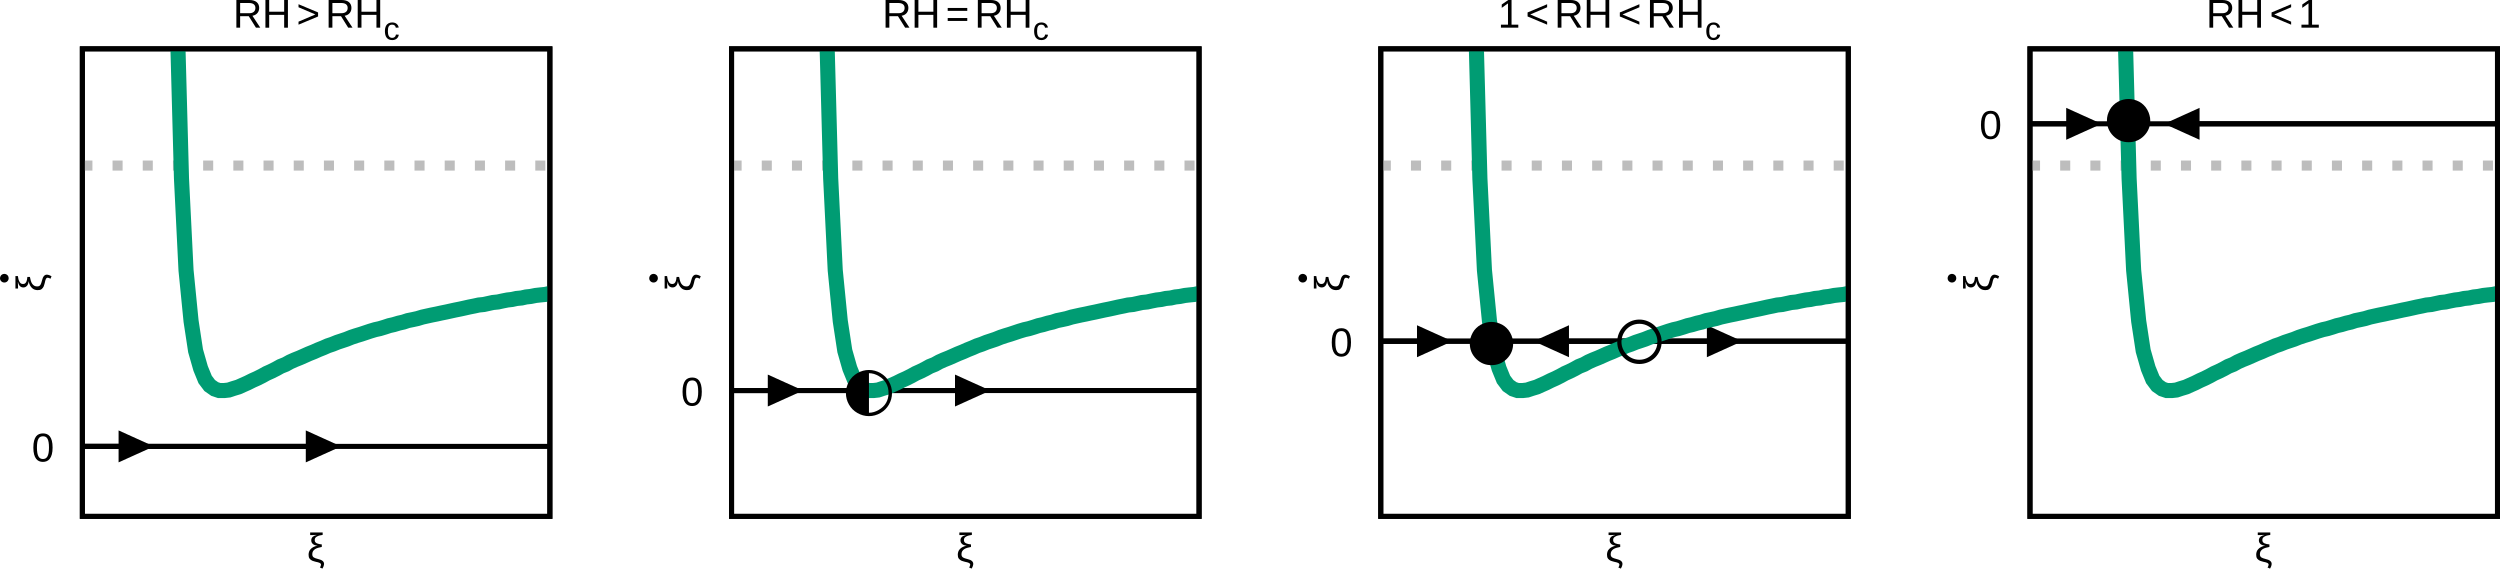 <?xml version="1.0" encoding="UTF-8" standalone="no"?>
<svg
   xmlns:dc="http://purl.org/dc/elements/1.1/"
   xmlns:cc="http://creativecommons.org/ns#"
   xmlns:rdf="http://www.w3.org/1999/02/22-rdf-syntax-ns#"
   xmlns:svg="http://www.w3.org/2000/svg"
   xmlns="http://www.w3.org/2000/svg"
   xmlns:xlink="http://www.w3.org/1999/xlink"
   xmlns:sodipodi="http://sodipodi.sourceforge.net/DTD/sodipodi-0.dtd"
   xmlns:inkscape="http://www.inkscape.org/namespaces/inkscape"
   width="496.761pt"
   height="112.977pt"
   viewBox="0 0 496.761 112.977"
   version="1.2"
   id="svg305"
   sodipodi:docname="npg-2016-50-f01.svg"
   inkscape:version="0.92.4 (5da689c313, 2019-01-14)">
  <sodipodi:namedview
     pagecolor="#ffffff"
     bordercolor="#666666"
     borderopacity="1"
     objecttolerance="10"
     gridtolerance="10"
     guidetolerance="10"
     inkscape:pageopacity="0"
     inkscape:pageshadow="2"
     inkscape:window-width="1366"
     inkscape:window-height="704"
     id="namedview307"
     showgrid="false"
     fit-margin-top="0"
     fit-margin-left="0"
     fit-margin-right="0"
     fit-margin-bottom="0"
     inkscape:zoom="0.2102413"
     inkscape:cx="330.99326"
     inkscape:cy="75.627924"
     inkscape:window-x="0"
     inkscape:window-y="27"
     inkscape:window-maximized="1"
     inkscape:current-layer="svg305" />
  <defs
     id="defs298">
    <g
       id="g35">
      <symbol
         overflow="visible"
         id="glyph0-0"
         style="overflow:visible">
        <path
           style="stroke:none"
           d="m 0,-0.141 h -2.672 v -1.062 H 0 Z m -0.141,-0.125 V -1.062 H -2.531 v 0.797 z m 0,0"
           id="path2"
           inkscape:connector-curvature="0" />
      </symbol>
      <symbol
         overflow="visible"
         id="glyph0-1"
         style="overflow:visible">
        <path
           style="stroke:none"
           d="m -1.984,-1.203 c 0,-0.145 0.039,-0.285 0.109,-0.422 0.031,-0.07 0.078,-0.133 0.141,-0.188 0.055,-0.051 0.109,-0.098 0.172,-0.141 0.074,-0.039 0.148,-0.066 0.219,-0.078 0.074,-0.02 0.148,-0.031 0.219,-0.031 0.242,0 0.445,0.086 0.609,0.25 0.168,0.168 0.25,0.371 0.25,0.609 0,0.23 -0.082,0.434 -0.25,0.609 -0.164,0.168 -0.367,0.25 -0.609,0.25 -0.082,0 -0.156,-0.008 -0.219,-0.031 -0.07,-0.02 -0.145,-0.051 -0.219,-0.094 -0.062,-0.031 -0.117,-0.07 -0.172,-0.125 -0.062,-0.062 -0.109,-0.125 -0.141,-0.188 -0.07,-0.145 -0.109,-0.285 -0.109,-0.422 z m 0,0"
           id="path5"
           inkscape:connector-curvature="0" />
      </symbol>
      <symbol
         overflow="visible"
         id="glyph1-0"
         style="overflow:visible">
        <path
           style="stroke:none"
           d="m -0.266,0 v 5.328 h -2.125 V 0 Z M -0.531,0.266 H -2.125 V 5.062 h 1.594 z m 0,0"
           id="path8"
           inkscape:connector-curvature="0" />
      </symbol>
      <symbol
         overflow="visible"
         id="glyph1-1"
         style="overflow:visible">
        <path
           style="stroke:none"
           d="M -0.344,1.391 C -0.344,1.586 -0.375,1.781 -0.438,1.969 -0.5,2.156 -0.602,2.328 -0.75,2.484 -0.895,2.648 -1.082,2.789 -1.312,2.906 c -0.227,0.125 -0.504,0.211 -0.828,0.266 0.18,0.008 0.344,0.039 0.5,0.094 0.156,0.051 0.293,0.117 0.406,0.203 0.105,0.094 0.195,0.203 0.266,0.328 0.062,0.125 0.094,0.27 0.094,0.438 0,0.164 -0.031,0.305 -0.094,0.422 -0.062,0.125 -0.145,0.227 -0.25,0.312 -0.102,0.082 -0.219,0.148 -0.344,0.203 -0.125,0.051 -0.25,0.086 -0.375,0.109 V 5.312 c 0.031,0 0.094,0 0.188,0 0.086,0 0.18,-0.008 0.281,-0.016 0.105,0 0.211,-0.008 0.312,-0.016 0.094,0 0.164,0 0.203,0 H -0.656 V 5.797 H -3.141 V 5.312 c 0.211,-0.023 0.406,-0.059 0.594,-0.109 0.188,-0.043 0.355,-0.105 0.5,-0.188 0.148,-0.074 0.266,-0.168 0.359,-0.281 0.086,-0.117 0.125,-0.262 0.125,-0.438 0,-0.168 -0.035,-0.305 -0.109,-0.406 -0.082,-0.105 -0.188,-0.188 -0.312,-0.25 C -2.117,3.578 -2.27,3.531 -2.438,3.5 -2.613,3.469 -2.789,3.441 -2.969,3.422 v -0.5 C -2.707,2.879 -2.461,2.82 -2.234,2.75 -2.004,2.688 -1.801,2.598 -1.625,2.484 -1.457,2.367 -1.32,2.227 -1.219,2.062 -1.125,1.895 -1.078,1.703 -1.078,1.484 c 0,-0.168 -0.023,-0.305 -0.078,-0.406 -0.062,-0.105 -0.141,-0.188 -0.234,-0.25 -0.102,-0.062 -0.219,-0.117 -0.344,-0.156 C -1.867,0.629 -2.008,0.586 -2.156,0.547 -2.289,0.516 -2.43,0.473 -2.578,0.422 -2.734,0.379 -2.867,0.32 -2.984,0.25 c -0.125,-0.074 -0.227,-0.168 -0.312,-0.281 -0.082,-0.113 -0.125,-0.258 -0.125,-0.438 0,-0.094 0.016,-0.18 0.047,-0.266 0.023,-0.094 0.047,-0.176 0.078,-0.25 0.031,-0.082 0.07,-0.156 0.109,-0.219 0.043,-0.07 0.074,-0.129 0.094,-0.172 l 0.5,0.219 c -0.031,0.031 -0.055,0.07 -0.078,0.109 -0.02,0.043 -0.039,0.09 -0.062,0.141 -0.02,0.043 -0.035,0.09 -0.047,0.141 -0.02,0.055 -0.031,0.105 -0.031,0.156 0,0.086 0.027,0.156 0.078,0.219 0.055,0.062 0.125,0.117 0.219,0.156 0.086,0.043 0.188,0.078 0.312,0.109 0.125,0.031 0.266,0.062 0.422,0.094 0.105,0.031 0.215,0.062 0.328,0.094 0.117,0.031 0.23,0.066 0.344,0.109 0.105,0.051 0.203,0.109 0.297,0.172 0.094,0.062 0.18,0.141 0.25,0.234 0.074,0.102 0.133,0.219 0.172,0.344 0.031,0.133 0.047,0.289 0.047,0.469 z m 0,0"
           id="path11"
           inkscape:connector-curvature="0" />
      </symbol>
      <symbol
         overflow="visible"
         id="glyph2-0"
         style="overflow:visible">
        <path
           style="stroke:none"
           d="m 0,-0.266 h -5.328 v -2.125 H 0 Z M -0.266,-0.531 V -2.125 H -5.062 v 1.594 z m 0,0"
           id="path14"
           inkscape:connector-curvature="0" />
      </symbol>
      <symbol
         overflow="visible"
         id="glyph2-1"
         style="overflow:visible">
        <path
           style="stroke:none"
           d="M -1.391,-0.344 C -1.586,-0.344 -1.781,-0.375 -1.969,-0.438 -2.156,-0.5 -2.328,-0.602 -2.484,-0.75 -2.648,-0.895 -2.789,-1.082 -2.906,-1.312 c -0.125,-0.227 -0.211,-0.504 -0.266,-0.828 -0.008,0.18 -0.039,0.344 -0.094,0.5 -0.051,0.156 -0.117,0.293 -0.203,0.406 -0.094,0.105 -0.203,0.195 -0.328,0.266 -0.125,0.062 -0.27,0.094 -0.438,0.094 -0.164,0 -0.305,-0.031 -0.422,-0.094 -0.125,-0.062 -0.227,-0.145 -0.312,-0.25 -0.082,-0.102 -0.148,-0.219 -0.203,-0.344 -0.051,-0.125 -0.086,-0.25 -0.109,-0.375 H -5.312 c 0,0.031 0,0.094 0,0.188 0,0.086 0.008,0.18 0.016,0.281 0,0.105 0.008,0.211 0.016,0.312 0,0.094 0,0.164 0,0.203 V -0.656 H -5.797 V -3.141 H -5.312 c 0.023,0.211 0.059,0.406 0.109,0.594 0.043,0.188 0.105,0.355 0.188,0.5 0.074,0.148 0.168,0.266 0.281,0.359 0.117,0.086 0.262,0.125 0.438,0.125 0.168,0 0.305,-0.035 0.406,-0.109 0.105,-0.082 0.188,-0.188 0.25,-0.312 0.062,-0.133 0.109,-0.285 0.141,-0.453 0.031,-0.176 0.059,-0.352 0.078,-0.531 h 0.5 c 0.043,0.262 0.102,0.508 0.172,0.734 0.062,0.23 0.152,0.434 0.266,0.609 0.117,0.168 0.258,0.305 0.422,0.406 0.168,0.094 0.359,0.141 0.578,0.141 0.168,0 0.305,-0.023 0.406,-0.078 0.105,-0.062 0.188,-0.141 0.25,-0.234 0.062,-0.102 0.117,-0.219 0.156,-0.344 0.043,-0.133 0.086,-0.273 0.125,-0.422 0.031,-0.133 0.074,-0.273 0.125,-0.422 0.043,-0.156 0.102,-0.289 0.172,-0.406 0.074,-0.125 0.168,-0.227 0.281,-0.312 0.113,-0.082 0.258,-0.125 0.438,-0.125 0.094,0 0.18,0.016 0.266,0.047 0.094,0.023 0.176,0.047 0.25,0.078 0.082,0.031 0.156,0.07 0.219,0.109 0.07,0.043 0.129,0.074 0.172,0.094 l -0.219,0.5 C 1.125,-2.625 1.086,-2.648 1.047,-2.672 1.004,-2.691 0.957,-2.711 0.906,-2.734 0.863,-2.754 0.816,-2.77 0.766,-2.781 0.711,-2.801 0.66,-2.812 0.609,-2.812 c -0.086,0 -0.156,0.027 -0.219,0.078 -0.062,0.055 -0.117,0.125 -0.156,0.219 -0.043,0.086 -0.078,0.188 -0.109,0.312 -0.031,0.125 -0.062,0.266 -0.094,0.422 -0.031,0.105 -0.062,0.215 -0.094,0.328 -0.031,0.117 -0.066,0.23 -0.109,0.344 -0.051,0.105 -0.109,0.203 -0.172,0.297 -0.062,0.094 -0.141,0.18 -0.234,0.25 -0.102,0.074 -0.219,0.133 -0.344,0.172 -0.133,0.031 -0.289,0.047 -0.469,0.047 z m 0,0"
           id="path17"
           inkscape:connector-curvature="0" />
      </symbol>
      <symbol
         overflow="visible"
         id="glyph3-0"
         style="overflow:visible">
        <path
           style="stroke:none"
           d="M 2.125,-0.594 H -8.469 v -6 H 2.125 Z M 1.453,-1.266 V -5.938 H -7.781 v 4.672 z m 0,0"
           id="path20"
           inkscape:connector-curvature="0" />
      </symbol>
      <symbol
         overflow="visible"
         id="glyph3-1"
         style="overflow:visible">
        <path
           style="stroke:none"
           d="m -0.812,-1.266 c -0.707,0.406 -1.469,0.609 -2.281,0.609 -0.82,0 -1.586,-0.203 -2.297,-0.609 -0.707,-0.406 -1.266,-0.961 -1.672,-1.672 -0.414,-0.719 -0.625,-1.484 -0.625,-2.297 0,-0.82 0.211,-1.586 0.625,-2.297 0.406,-0.707 0.965,-1.266 1.672,-1.672 0.711,-0.406 1.477,-0.609 2.297,-0.609 0.812,0 1.574,0.203 2.281,0.609 0.711,0.406 1.266,0.965 1.672,1.672 0.414,0.711 0.625,1.477 0.625,2.297 0,0.812 -0.211,1.578 -0.625,2.297 -0.406,0.711 -0.961,1.266 -1.672,1.672 z m 1.625,-3.969 c 0,-0.656 -0.188,-1.301 -0.562,-1.938 C -0.5,-8.473 -1.617,-9.125 -3.109,-9.125 c -1.5,0 -2.625,0.652 -3.375,1.953 -0.375,0.637 -0.562,1.281 -0.562,1.938 z m 0,0"
           id="path23"
           inkscape:connector-curvature="0" />
      </symbol>
      <symbol
         overflow="visible"
         id="glyph4-0"
         style="overflow:visible">
        <path
           style="stroke:none"
           d="m 0,-0.672 h -13.328 v -5.312 H 0 Z m -0.672,-0.656 V -5.312 h -12 v 3.984 z m 0,0"
           id="path26"
           inkscape:connector-curvature="0" />
      </symbol>
      <symbol
         overflow="visible"
         id="glyph4-1"
         style="overflow:visible">
        <path
           style="stroke:none"
           d="m -9.938,-6.031 c 0,-0.719 0.184,-1.426 0.547,-2.125 0.188,-0.344 0.418,-0.645 0.688,-0.906 0.262,-0.27 0.562,-0.5 0.906,-0.688 0.344,-0.195 0.699,-0.344 1.062,-0.438 0.355,-0.102 0.719,-0.156 1.094,-0.156 1.188,0 2.203,0.422 3.047,1.266 0.836,0.836 1.25,1.852 1.25,3.047 0,1.18 -0.414,2.188 -1.25,3.031 -0.844,0.844 -1.859,1.266 -3.047,1.266 -0.383,0 -0.754,-0.047 -1.109,-0.141 -0.352,-0.102 -0.703,-0.25 -1.047,-0.438 C -8.141,-2.5 -8.441,-2.727 -8.703,-3 c -0.27,-0.27 -0.5,-0.578 -0.688,-0.922 C -9.754,-4.617 -9.938,-5.32 -9.938,-6.031 Z m 0,0"
           id="path29"
           inkscape:connector-curvature="0" />
      </symbol>
      <symbol
         overflow="visible"
         id="glyph4-2"
         style="overflow:visible">
        <path
           style="stroke:none"
           d="m -5.984,-1.625 c -0.602,0 -1.172,-0.113 -1.703,-0.344 -0.539,-0.227 -1.008,-0.539 -1.406,-0.938 -0.406,-0.395 -0.723,-0.859 -0.953,-1.391 -0.238,-0.539 -0.359,-1.117 -0.359,-1.734 0,-0.602 0.121,-1.176 0.359,-1.719 0.23,-0.539 0.547,-1.008 0.953,-1.406 0.398,-0.395 0.867,-0.707 1.406,-0.938 0.531,-0.238 1.102,-0.359 1.703,-0.359 0.617,0 1.195,0.121 1.734,0.359 0.531,0.23 0.996,0.543 1.391,0.938 0.398,0.398 0.711,0.867 0.938,1.406 0.23,0.543 0.344,1.117 0.344,1.719 0,0.617 -0.113,1.195 -0.344,1.734 -0.227,0.531 -0.539,0.996 -0.938,1.391 -0.395,0.398 -0.859,0.711 -1.391,0.938 -0.539,0.23 -1.117,0.344 -1.734,0.344 z m 0,-0.844 c 0.5,0 0.965,-0.094 1.391,-0.281 0.43,-0.188 0.805,-0.438 1.125,-0.75 0.324,-0.32 0.578,-0.695 0.766,-1.125 0.188,-0.438 0.281,-0.906 0.281,-1.406 0,-0.488 -0.094,-0.953 -0.281,-1.391 -0.188,-0.438 -0.441,-0.816 -0.766,-1.141 -0.32,-0.32 -0.695,-0.578 -1.125,-0.766 -0.426,-0.188 -0.891,-0.281 -1.391,-0.281 -0.488,0 -0.953,0.094 -1.391,0.281 -0.438,0.188 -0.816,0.445 -1.141,0.766 -0.32,0.324 -0.578,0.703 -0.766,1.141 -0.188,0.438 -0.281,0.902 -0.281,1.391 0,0.5 0.094,0.969 0.281,1.406 0.188,0.43 0.445,0.805 0.766,1.125 0.324,0.312 0.703,0.562 1.141,0.75 0.438,0.188 0.902,0.281 1.391,0.281 z m 0,0"
           id="path32"
           inkscape:connector-curvature="0" />
      </symbol>
    </g>
    <clipPath
       id="clip1">
      <path
         d="m 240.637,171.945 h 114 v 498 h -114 z m 0,0"
         id="path37"
         inkscape:connector-curvature="0" />
    </clipPath>
    <clipPath
       id="clip3">
      <path
         d="m 55,496 h 3 v 2.945 h -3 z m 0,0"
         id="path40"
         inkscape:connector-curvature="0" />
    </clipPath>
    <clipPath
       id="clip4">
      <path
         d="m 106,433 h 8.637 v 4 H 106 Z m 0,0"
         id="path43"
         inkscape:connector-curvature="0" />
    </clipPath>
    <clipPath
       id="clip5">
      <path
         d="M 0.637,372 H 96 V 480 H 0.637 Z m 0,0"
         id="path46"
         inkscape:connector-curvature="0" />
    </clipPath>
    <clipPath
       id="clip6">
      <path
         d="m 106,304 h 8.637 v 4 H 106 Z m 0,0"
         id="path49"
         inkscape:connector-curvature="0" />
    </clipPath>
    <clipPath
       id="clip7">
      <path
         d="M 0.637,243 H 96 V 351 H 0.637 Z m 0,0"
         id="path52"
         inkscape:connector-curvature="0" />
    </clipPath>
    <clipPath
       id="clip8">
      <path
         d="m 106,175 h 8.637 v 4 H 106 Z m 0,0"
         id="path55"
         inkscape:connector-curvature="0" />
    </clipPath>
    <clipPath
       id="clip9">
      <path
         d="M 0.637,114 H 96 V 222 H 0.637 Z m 0,0"
         id="path58"
         inkscape:connector-curvature="0" />
    </clipPath>
    <clipPath
       id="clip10">
      <path
         d="M 17,0.945 H 34 V 73 H 17 Z m 0,0"
         id="path61"
         inkscape:connector-curvature="0" />
    </clipPath>
    <clipPath
       id="clip11">
      <path
         d="m 106,46 h 8.637 v 4 H 106 Z m 0,0"
         id="path64"
         inkscape:connector-curvature="0" />
    </clipPath>
    <clipPath
       id="clip12">
      <path
         d="M 0.637,0.945 H 96 V 93 H 0.637 Z m 0,0"
         id="path67"
         inkscape:connector-curvature="0" />
    </clipPath>
    <clipPath
       id="clip2">
      <rect
         x="0"
         y="0"
         width="115"
         height="499"
         id="rect70" />
    </clipPath>
    <g
       id="surface25545"
       clip-path="url(#clip2)">
      <path
         style="fill:none;stroke:#7f7f7f;stroke-width:0.5;stroke-linecap:butt;stroke-linejoin:miter;stroke-miterlimit:4;stroke-dasharray:2, 4;stroke-opacity:1"
         d="M 60,61.9 H 152.898"
         transform="matrix(0,-1,-1,0,151.638,541.945)"
         id="path73"
         inkscape:connector-curvature="0" />
      <path
         style="fill:none;stroke:#000000;stroke-width:1;stroke-linecap:butt;stroke-linejoin:miter;stroke-miterlimit:4;stroke-opacity:1"
         d="m 60,61.9 h 48 m 44.898,0 h -48"
         transform="matrix(0,-1,-1,0,151.638,541.945)"
         id="path75"
         inkscape:connector-curvature="0" />
      <path
         style="fill:#000000;fill-opacity:1;fill-rule:nonzero;stroke:none"
         d="m 89.984,487.859 c 0.527,0 0.973,0.051 1.336,0.152 0.359,0.098 0.652,0.234 0.875,0.41 0.223,0.172 0.379,0.375 0.477,0.609 0.098,0.234 0.145,0.484 0.145,0.75 0,0.27 -0.047,0.52 -0.145,0.75 -0.098,0.23 -0.254,0.434 -0.477,0.602 -0.223,0.172 -0.512,0.305 -0.871,0.402 -0.363,0.098 -0.809,0.148 -1.34,0.148 -0.555,0 -1.012,-0.051 -1.375,-0.148 -0.363,-0.098 -0.652,-0.23 -0.871,-0.402 -0.215,-0.172 -0.367,-0.375 -0.453,-0.609 -0.09,-0.234 -0.133,-0.488 -0.133,-0.766 0,-0.262 0.043,-0.512 0.133,-0.742 0.086,-0.23 0.238,-0.43 0.453,-0.602 0.219,-0.172 0.508,-0.309 0.871,-0.406 0.363,-0.098 0.82,-0.148 1.375,-0.148 z m 0,0.715 c -0.438,0 -0.801,0.027 -1.09,0.078 -0.293,0.051 -0.523,0.129 -0.695,0.23 -0.176,0.102 -0.297,0.227 -0.367,0.371 -0.074,0.148 -0.109,0.316 -0.109,0.504 0,0.199 0.039,0.371 0.109,0.523 0.074,0.152 0.195,0.277 0.371,0.379 0.172,0.105 0.402,0.184 0.695,0.234 0.289,0.051 0.652,0.078 1.086,0.078 0.422,0 0.777,-0.027 1.066,-0.082 0.289,-0.051 0.523,-0.129 0.699,-0.234 0.176,-0.102 0.301,-0.227 0.379,-0.375 0.074,-0.148 0.113,-0.316 0.113,-0.508 0,-0.184 -0.039,-0.352 -0.113,-0.5 C 92.051,489.125 91.926,489 91.75,488.895 c -0.176,-0.102 -0.41,-0.18 -0.699,-0.238 -0.289,-0.055 -0.645,-0.082 -1.066,-0.082 z m 0,0"
         id="path77"
         inkscape:connector-curvature="0" />
      <path
         style="fill:none;stroke:#000000;stroke-width:1;stroke-linecap:butt;stroke-linejoin:miter;stroke-miterlimit:4;stroke-opacity:1"
         d="M 60,140.9 H 152.898 V 48.001 H 60 Z m 0,0"
         transform="matrix(0,-1,-1,0,151.638,541.945)"
         id="path79"
         inkscape:connector-curvature="0" />
      <g
         clip-path="url(#clip3)"
         id="g85"
         style="clip-rule:nonzero">
        <g
           style="fill:#000000;fill-opacity:1"
           id="g83">
          <use
             xlink:href="#glyph0-1"
             x="57.438"
             y="498.652"
             id="use81"
             width="100%"
             height="100%" />
        </g>
      </g>
      <path
         style="fill:#000000;fill-opacity:1;fill-rule:nonzero;stroke:none"
         d="m 89.738,474.246 h -2.402 l 2.402,-5.301 2.398,5.301 z m 0,0"
         id="path87"
         inkscape:connector-curvature="0" />
      <path
         style="fill:none;stroke:#000000;stroke-width:1;stroke-linecap:butt;stroke-linejoin:miter;stroke-miterlimit:4;stroke-opacity:1"
         d="m 67.699,61.9 v 2.402 l 5.301,-2.402 -5.301,-2.398 v 2.398 m -7.699,0 h 7.699"
         transform="matrix(0,-1,-1,0,151.638,541.945)"
         id="path89"
         inkscape:connector-curvature="0" />
      <path
         style="fill:#000000;fill-opacity:1;fill-rule:nonzero;stroke:none"
         d="m 89.738,437.047 h -2.402 l 2.402,-5.301 2.398,5.301 z m 0,0"
         id="path91"
         inkscape:connector-curvature="0" />
      <path
         style="fill:none;stroke:#000000;stroke-width:1;stroke-linecap:butt;stroke-linejoin:miter;stroke-miterlimit:4;stroke-opacity:1"
         d="m 104.898,61.9 v 2.402 l 5.301,-2.402 -5.301,-2.398 v 2.398 m -44.898,0 h 44.898"
         transform="matrix(0,-1,-1,0,151.638,541.945)"
         id="path93"
         inkscape:connector-curvature="0" />
      <g
         style="fill:#000000;fill-opacity:1"
         id="g97">
        <use
           xlink:href="#glyph1-1"
           x="59.028"
           y="489.446"
           id="use95"
           width="100%"
           height="100%" />
      </g>
      <g
         clip-path="url(#clip4)"
         id="g103"
         style="clip-rule:nonzero">
        <g
           style="fill:#000000;fill-opacity:1"
           id="g101">
          <use
             xlink:href="#glyph2-1"
             x="112.637"
             y="437.336"
             id="use99"
             width="100%"
             height="100%" />
        </g>
      </g>
      <path
         style="fill:#000000;fill-opacity:1;fill-rule:nonzero;stroke:none"
         d="m 6.539,447.449 -2.285,1.43 v 1.715 h 2.285 v 0.746 H 1.035 V 448.75 c 0,-0.312 0.035,-0.586 0.109,-0.828 0.07,-0.242 0.176,-0.445 0.309,-0.609 0.137,-0.164 0.301,-0.289 0.496,-0.375 0.195,-0.086 0.414,-0.129 0.66,-0.129 0.176,0 0.348,0.027 0.516,0.078 0.168,0.051 0.324,0.129 0.465,0.238 0.141,0.109 0.262,0.25 0.363,0.418 0.102,0.172 0.172,0.375 0.215,0.609 l 2.371,-1.562 z m -3.922,0.109 c -0.168,0 -0.312,0.031 -0.434,0.086 -0.121,0.059 -0.223,0.141 -0.305,0.25 -0.082,0.109 -0.145,0.242 -0.184,0.398 -0.043,0.156 -0.062,0.336 -0.062,0.531 v 1.77 h 2.031 v -1.801 c 0,-0.211 -0.027,-0.398 -0.078,-0.555 -0.055,-0.156 -0.129,-0.281 -0.223,-0.383 -0.094,-0.102 -0.203,-0.176 -0.332,-0.223 -0.129,-0.047 -0.266,-0.074 -0.414,-0.074 z m 0,0"
         id="path105"
         inkscape:connector-curvature="0" />
      <path
         style="fill:#000000;fill-opacity:1;fill-rule:nonzero;stroke:none"
         d="M 6.539,441.844 H 3.988 v 2.977 h 2.551 v 0.746 H 1.035 v -0.746 h 2.328 v -2.977 H 1.035 v -0.746 h 5.504 z m 0,0"
         id="path107"
         inkscape:connector-curvature="0" />
      <path
         style="fill:#000000;fill-opacity:1;fill-rule:nonzero;stroke:none"
         d="M 5.938,438.992 H 5.34 L 3.906,435.641 2.477,438.992 H 1.875 l 1.633,-3.887 h 0.801 z m 0,0"
         id="path109"
         inkscape:connector-curvature="0" />
      <path
         style="fill:#000000;fill-opacity:1;fill-rule:nonzero;stroke:none"
         d="m 6.539,429.117 -2.285,1.43 v 1.715 h 2.285 v 0.746 H 1.035 v -2.59 c 0,-0.312 0.035,-0.59 0.109,-0.832 0.07,-0.238 0.176,-0.441 0.309,-0.605 0.137,-0.164 0.301,-0.289 0.496,-0.375 0.195,-0.086 0.414,-0.129 0.66,-0.129 0.176,0 0.348,0.023 0.516,0.074 0.168,0.051 0.324,0.133 0.465,0.242 0.141,0.109 0.262,0.25 0.363,0.418 0.102,0.168 0.172,0.371 0.215,0.609 l 2.371,-1.562 z m -3.922,0.109 c -0.168,0 -0.312,0.027 -0.434,0.086 -0.121,0.059 -0.223,0.141 -0.305,0.25 -0.082,0.109 -0.145,0.242 -0.184,0.398 -0.043,0.156 -0.062,0.332 -0.062,0.531 v 1.77 h 2.031 v -1.801 c 0,-0.215 -0.027,-0.398 -0.078,-0.555 C 3.531,429.75 3.457,429.621 3.363,429.52 3.27,429.422 3.16,429.348 3.031,429.297 2.902,429.25 2.766,429.227 2.617,429.227 Z m 0,0"
         id="path111"
         inkscape:connector-curvature="0" />
      <path
         style="fill:#000000;fill-opacity:1;fill-rule:nonzero;stroke:none"
         d="M 6.539,423.508 H 3.988 v 2.977 h 2.551 v 0.746 H 1.035 v -0.746 h 2.328 v -2.977 H 1.035 v -0.746 h 5.504 z m 0,0"
         id="path113"
         inkscape:connector-curvature="0" />
      <path
         style="fill:#000000;fill-opacity:1;fill-rule:nonzero;stroke:none"
         d="m 7.234,421.238 c 0.191,0 0.371,-0.016 0.531,-0.043 0.164,-0.027 0.305,-0.078 0.422,-0.145 0.117,-0.066 0.207,-0.152 0.273,-0.262 0.062,-0.109 0.098,-0.246 0.098,-0.406 0,-0.199 -0.055,-0.367 -0.164,-0.5 -0.109,-0.137 -0.273,-0.219 -0.5,-0.25 l 0.039,-0.566 c 0.137,0.016 0.273,0.059 0.402,0.121 0.129,0.062 0.242,0.145 0.34,0.254 0.098,0.105 0.176,0.238 0.234,0.391 C 8.973,419.988 9,420.164 9,420.367 c 0,0.266 -0.043,0.488 -0.133,0.676 -0.09,0.184 -0.215,0.336 -0.371,0.453 -0.156,0.113 -0.344,0.199 -0.555,0.25 -0.215,0.051 -0.445,0.078 -0.695,0.078 -0.227,0 -0.43,-0.019 -0.602,-0.055 -0.176,-0.039 -0.328,-0.094 -0.457,-0.16 -0.129,-0.066 -0.238,-0.148 -0.328,-0.238 -0.09,-0.094 -0.16,-0.191 -0.211,-0.297 -0.055,-0.109 -0.094,-0.223 -0.117,-0.34 -0.023,-0.121 -0.035,-0.238 -0.035,-0.359 0,-0.191 0.023,-0.359 0.078,-0.508 0.051,-0.148 0.121,-0.273 0.215,-0.383 0.09,-0.105 0.195,-0.195 0.32,-0.262 0.121,-0.066 0.254,-0.113 0.395,-0.141 l 0.043,0.578 c -0.188,0.031 -0.336,0.105 -0.445,0.223 -0.109,0.121 -0.164,0.289 -0.164,0.508 0,0.16 0.023,0.293 0.078,0.402 0.055,0.105 0.133,0.191 0.242,0.258 0.105,0.066 0.242,0.117 0.402,0.145 0.164,0.027 0.355,0.043 0.574,0.043 z m 0,0"
         id="path115"
         inkscape:connector-curvature="0" />
      <path
         style="fill:none;stroke:#bdbdbd;stroke-width:2;stroke-linecap:butt;stroke-linejoin:miter;stroke-miterlimit:4;stroke-dasharray:2, 4;stroke-opacity:1"
         d="M 60,117.7 H 152.898"
         transform="matrix(0,-1,-1,0,151.638,541.945)"
         id="path117"
         inkscape:connector-curvature="0" />
      <g
         clip-path="url(#clip5)"
         id="g121"
         style="clip-rule:nonzero">
        <path
           style="fill:none;stroke:#009c73;stroke-width:3;stroke-linecap:butt;stroke-linejoin:miter;stroke-miterlimit:4;stroke-opacity:1"
           d="m 79,140.9 0.699,-25.797 0.902,-18.203 1,-10.098 0.898,-5.902 1,-3.5 0.898,-2.199 0.902,-1.199 1,-0.699 0.898,-0.301 h 1 l 0.902,0.102 0.898,0.297 1,0.301 0.898,0.402 0.902,0.398 1,0.5 0.898,0.398 1,0.5 0.902,0.5 0.898,0.402 1,0.5 0.898,0.5 1,0.398 0.902,0.5 0.898,0.402 1,0.398 0.902,0.398 0.898,0.402 1,0.398 0.898,0.402 1,0.398 0.902,0.398 0.898,0.301 1,0.402 0.902,0.297 0.898,0.301 1,0.402 0.898,0.297 1,0.301 0.902,0.301 0.898,0.301 1,0.301 0.902,0.199 1,0.301 0.898,0.297 0.898,0.203 1,0.297 0.902,0.203 0.898,0.297 1,0.203 0.902,0.199 1,0.301 1.797,0.398 1,0.199 0.902,0.199 1,0.203 0.898,0.199 0.902,0.199 1,0.199 0.898,0.199 0.898,0.203 1,0.199 0.902,0.199 1,0.102 0.898,0.199 0.902,0.199 1,0.102 0.898,0.199 1,0.199 0.898,0.102 0.902,0.199 1,0.098 0.898,0.203 0.902,0.098 1,0.199 0.898,0.102 1,0.102 0.898,0.199"
           transform="matrix(0,-1,-1,0,151.638,541.945)"
           id="path119"
           inkscape:connector-curvature="0" />
      </g>
      <path
         style="fill:none;stroke:#000000;stroke-width:1;stroke-linecap:butt;stroke-linejoin:miter;stroke-miterlimit:4;stroke-opacity:1"
         d="M 60,140.9 H 152.898 V 48.001 H 60 Z m 0,0"
         transform="matrix(0,-1,-1,0,151.638,541.945)"
         id="path123"
         inkscape:connector-curvature="0" />
      <path
         style="fill:none;stroke:#7f7f7f;stroke-width:0.5;stroke-linecap:butt;stroke-linejoin:miter;stroke-miterlimit:4;stroke-dasharray:2, 4;stroke-opacity:1"
         d="m 189,73.001 h 92.898"
         transform="matrix(0,-1,-1,0,151.638,541.945)"
         id="path125"
         inkscape:connector-curvature="0" />
      <path
         style="fill:none;stroke:#000000;stroke-width:1;stroke-linecap:butt;stroke-linejoin:miter;stroke-miterlimit:4;stroke-opacity:1"
         d="m 189,73.001 h 48 m 44.898,0 h -48"
         transform="matrix(0,-1,-1,0,151.638,541.945)"
         id="path127"
         inkscape:connector-curvature="0" />
      <path
         style="fill:#000000;fill-opacity:1;fill-rule:nonzero;stroke:none"
         d="m 78.883,358.859 c 0.527,0 0.973,0.051 1.336,0.152 0.359,0.098 0.652,0.234 0.875,0.41 0.223,0.172 0.379,0.375 0.477,0.609 0.098,0.234 0.145,0.484 0.145,0.75 0,0.27 -0.047,0.52 -0.145,0.75 -0.098,0.23 -0.254,0.434 -0.477,0.602 -0.223,0.172 -0.512,0.305 -0.871,0.402 -0.363,0.098 -0.809,0.148 -1.34,0.148 -0.555,0 -1.012,-0.051 -1.375,-0.148 -0.363,-0.098 -0.652,-0.23 -0.871,-0.402 -0.215,-0.172 -0.367,-0.375 -0.453,-0.609 -0.09,-0.234 -0.133,-0.488 -0.133,-0.766 0,-0.262 0.043,-0.512 0.133,-0.742 0.086,-0.23 0.238,-0.43 0.453,-0.602 0.219,-0.172 0.508,-0.309 0.871,-0.406 0.363,-0.098 0.82,-0.148 1.375,-0.148 z m 0,0.715 c -0.438,0 -0.801,0.027 -1.09,0.078 -0.293,0.051 -0.523,0.129 -0.695,0.23 -0.176,0.102 -0.297,0.227 -0.367,0.371 -0.074,0.148 -0.109,0.316 -0.109,0.504 0,0.199 0.039,0.371 0.109,0.523 0.074,0.152 0.195,0.277 0.371,0.379 0.172,0.105 0.402,0.184 0.695,0.234 0.289,0.051 0.652,0.078 1.086,0.078 0.422,0 0.777,-0.027 1.066,-0.082 0.289,-0.051 0.523,-0.129 0.699,-0.234 0.176,-0.102 0.301,-0.227 0.379,-0.375 0.074,-0.148 0.113,-0.316 0.113,-0.508 0,-0.184 -0.039,-0.352 -0.113,-0.5 -0.078,-0.148 -0.203,-0.273 -0.379,-0.379 -0.176,-0.102 -0.41,-0.18 -0.699,-0.238 -0.289,-0.055 -0.645,-0.082 -1.066,-0.082 z m 0,0"
         id="path129"
         inkscape:connector-curvature="0" />
      <path
         style="fill:none;stroke:#000000;stroke-width:1;stroke-linecap:butt;stroke-linejoin:miter;stroke-miterlimit:4;stroke-opacity:1"
         d="m 189,140.9 h 92.898 V 48.001 h -92.898 z m 0,0"
         transform="matrix(0,-1,-1,0,151.638,541.945)"
         id="path131"
         inkscape:connector-curvature="0" />
      <g
         style="fill:#000000;fill-opacity:1"
         id="g135">
        <use
           xlink:href="#glyph0-1"
           x="57.438"
           y="369.652"
           id="use133"
           width="100%"
           height="100%" />
      </g>
      <path
         style="fill:#000000;fill-opacity:1;fill-rule:nonzero;stroke:none"
         d="m 78.637,345.246 h -2.398 l 2.398,-5.301 2.398,5.301 z m 0,0"
         id="path137"
         inkscape:connector-curvature="0" />
      <path
         style="fill:none;stroke:#000000;stroke-width:1;stroke-linecap:butt;stroke-linejoin:miter;stroke-miterlimit:4;stroke-opacity:1"
         d="m 196.699,73.001 v 2.398 l 5.301,-2.398 -5.301,-2.398 v 2.398 m -7.699,0 h 7.699"
         transform="matrix(0,-1,-1,0,151.638,541.945)"
         id="path139"
         inkscape:connector-curvature="0" />
      <path
         style="fill:#000000;fill-opacity:1;fill-rule:nonzero;stroke:none"
         d="m 78.637,308.047 h -2.398 l 2.398,-5.301 2.398,5.301 z m 0,0"
         id="path141"
         inkscape:connector-curvature="0" />
      <path
         style="fill:none;stroke:#000000;stroke-width:1;stroke-linecap:butt;stroke-linejoin:miter;stroke-miterlimit:4;stroke-opacity:1"
         d="m 233.898,73.001 v 2.398 l 5.301,-2.398 -5.301,-2.398 v 2.398 m -44.898,0 h 44.898"
         transform="matrix(0,-1,-1,0,151.638,541.945)"
         id="path143"
         inkscape:connector-curvature="0" />
      <g
         style="fill:#000000;fill-opacity:1"
         id="g147">
        <use
           xlink:href="#glyph1-1"
           x="59.028"
           y="360.446"
           id="use145"
           width="100%"
           height="100%" />
      </g>
      <g
         clip-path="url(#clip6)"
         id="g153"
         style="clip-rule:nonzero">
        <g
           style="fill:#000000;fill-opacity:1"
           id="g151">
          <use
             xlink:href="#glyph2-1"
             x="112.637"
             y="308.336"
             id="use149"
             width="100%"
             height="100%" />
        </g>
      </g>
      <path
         style="fill:#000000;fill-opacity:1;fill-rule:nonzero;stroke:none"
         d="m 6.539,318.449 -2.285,1.43 v 1.715 h 2.285 v 0.746 H 1.035 V 319.75 c 0,-0.312 0.035,-0.586 0.109,-0.828 0.07,-0.242 0.176,-0.445 0.309,-0.609 0.137,-0.164 0.301,-0.289 0.496,-0.375 0.195,-0.086 0.414,-0.129 0.66,-0.129 0.176,0 0.348,0.027 0.516,0.078 0.168,0.051 0.324,0.129 0.465,0.238 0.141,0.109 0.262,0.25 0.363,0.418 0.102,0.172 0.172,0.375 0.215,0.609 l 2.371,-1.562 z m -3.922,0.109 c -0.168,0 -0.312,0.031 -0.434,0.086 -0.121,0.059 -0.223,0.141 -0.305,0.25 -0.082,0.109 -0.145,0.242 -0.184,0.398 -0.043,0.156 -0.062,0.336 -0.062,0.531 v 1.77 h 2.031 v -1.801 c 0,-0.211 -0.027,-0.398 -0.078,-0.555 -0.055,-0.156 -0.129,-0.281 -0.223,-0.383 -0.094,-0.102 -0.203,-0.176 -0.332,-0.223 -0.129,-0.047 -0.266,-0.074 -0.414,-0.074 z m 0,0"
         id="path155"
         inkscape:connector-curvature="0" />
      <path
         style="fill:#000000;fill-opacity:1;fill-rule:nonzero;stroke:none"
         d="M 6.539,312.844 H 3.988 v 2.977 h 2.551 v 0.746 H 1.035 v -0.746 h 2.328 v -2.977 H 1.035 v -0.746 h 5.504 z m 0,0"
         id="path157"
         inkscape:connector-curvature="0" />
      <path
         style="fill:#000000;fill-opacity:1;fill-rule:nonzero;stroke:none"
         d="M 3.195,309.996 H 2.617 v -3.887 h 0.578 z m 2,0 H 4.617 v -3.887 h 0.578 z m 0,0"
         id="path159"
         inkscape:connector-curvature="0" />
      <path
         style="fill:#000000;fill-opacity:1;fill-rule:nonzero;stroke:none"
         d="m 6.539,300.117 -2.285,1.43 v 1.715 h 2.285 v 0.746 H 1.035 v -2.59 c 0,-0.312 0.035,-0.59 0.109,-0.832 0.07,-0.238 0.176,-0.441 0.309,-0.605 0.137,-0.164 0.301,-0.289 0.496,-0.375 0.195,-0.086 0.414,-0.129 0.66,-0.129 0.176,0 0.348,0.023 0.516,0.074 0.168,0.051 0.324,0.133 0.465,0.242 0.141,0.109 0.262,0.25 0.363,0.418 0.102,0.168 0.172,0.371 0.215,0.609 l 2.371,-1.562 z m -3.922,0.109 c -0.168,0 -0.312,0.027 -0.434,0.086 -0.121,0.059 -0.223,0.141 -0.305,0.25 -0.082,0.109 -0.145,0.242 -0.184,0.398 -0.043,0.156 -0.062,0.332 -0.062,0.531 v 1.77 h 2.031 v -1.801 c 0,-0.215 -0.027,-0.398 -0.078,-0.555 C 3.531,300.75 3.457,300.621 3.363,300.52 3.27,300.422 3.16,300.348 3.031,300.297 2.902,300.25 2.766,300.227 2.617,300.227 Z m 0,0"
         id="path161"
         inkscape:connector-curvature="0" />
      <path
         style="fill:#000000;fill-opacity:1;fill-rule:nonzero;stroke:none"
         d="M 6.539,294.508 H 3.988 v 2.977 h 2.551 v 0.746 H 1.035 v -0.746 h 2.328 v -2.977 H 1.035 v -0.746 h 5.504 z m 0,0"
         id="path163"
         inkscape:connector-curvature="0" />
      <path
         style="fill:#000000;fill-opacity:1;fill-rule:nonzero;stroke:none"
         d="m 7.234,292.238 c 0.191,0 0.371,-0.016 0.531,-0.043 0.164,-0.027 0.305,-0.078 0.422,-0.145 0.117,-0.066 0.207,-0.152 0.273,-0.262 0.062,-0.109 0.098,-0.246 0.098,-0.406 0,-0.199 -0.055,-0.367 -0.164,-0.5 -0.109,-0.137 -0.273,-0.219 -0.5,-0.25 l 0.039,-0.566 c 0.137,0.016 0.273,0.059 0.402,0.121 0.129,0.062 0.242,0.145 0.34,0.254 0.098,0.105 0.176,0.238 0.234,0.391 C 8.973,290.988 9,291.164 9,291.367 c 0,0.266 -0.043,0.488 -0.133,0.676 -0.09,0.184 -0.215,0.336 -0.371,0.453 -0.156,0.113 -0.344,0.199 -0.555,0.25 -0.215,0.051 -0.445,0.078 -0.695,0.078 -0.227,0 -0.43,-0.019 -0.602,-0.055 -0.176,-0.039 -0.328,-0.094 -0.457,-0.16 -0.129,-0.066 -0.238,-0.148 -0.328,-0.238 -0.09,-0.094 -0.16,-0.191 -0.211,-0.297 -0.055,-0.109 -0.094,-0.223 -0.117,-0.34 -0.023,-0.121 -0.035,-0.238 -0.035,-0.359 0,-0.191 0.023,-0.359 0.078,-0.508 0.051,-0.148 0.121,-0.273 0.215,-0.383 0.09,-0.105 0.195,-0.195 0.32,-0.262 0.121,-0.066 0.254,-0.113 0.395,-0.141 l 0.043,0.578 c -0.188,0.031 -0.336,0.105 -0.445,0.223 -0.109,0.121 -0.164,0.289 -0.164,0.508 0,0.16 0.023,0.293 0.078,0.402 0.055,0.105 0.133,0.191 0.242,0.258 0.105,0.066 0.242,0.117 0.402,0.145 0.164,0.027 0.355,0.043 0.574,0.043 z m 0,0"
         id="path165"
         inkscape:connector-curvature="0" />
      <path
         style="fill:none;stroke:#bdbdbd;stroke-width:2;stroke-linecap:butt;stroke-linejoin:miter;stroke-miterlimit:4;stroke-dasharray:2, 4;stroke-opacity:1"
         d="m 189,117.7 h 92.898"
         transform="matrix(0,-1,-1,0,151.638,541.945)"
         id="path167"
         inkscape:connector-curvature="0" />
      <g
         clip-path="url(#clip7)"
         id="g171"
         style="clip-rule:nonzero">
        <path
           style="fill:none;stroke:#009c73;stroke-width:3;stroke-linecap:butt;stroke-linejoin:miter;stroke-miterlimit:4;stroke-opacity:1"
           d="m 208,140.9 0.699,-25.797 0.902,-18.203 1,-10.098 0.898,-5.902 1,-3.5 0.898,-2.199 0.902,-1.199 1,-0.699 0.898,-0.301 h 1 l 0.902,0.102 0.898,0.297 1,0.301 0.898,0.402 0.902,0.398 1,0.5 0.898,0.398 1,0.5 0.902,0.5 0.898,0.402 1,0.5 0.898,0.5 1,0.398 0.902,0.5 0.898,0.402 1,0.398 0.902,0.398 0.898,0.402 1,0.398 0.898,0.402 1,0.398 0.902,0.398 0.898,0.301 1,0.402 0.902,0.297 0.898,0.301 1,0.402 0.898,0.297 1,0.301 0.902,0.301 0.898,0.301 1,0.301 0.902,0.199 1,0.301 0.898,0.297 0.898,0.203 1,0.297 0.902,0.203 0.898,0.297 1,0.203 0.902,0.199 1,0.301 1.797,0.398 1,0.199 0.902,0.199 1,0.203 0.898,0.199 0.902,0.199 1,0.199 0.898,0.199 0.898,0.203 1,0.199 0.902,0.199 1,0.102 0.898,0.199 0.902,0.199 1,0.102 0.898,0.199 1,0.199 0.898,0.102 0.902,0.199 1,0.098 0.898,0.203 0.902,0.098 1,0.199 0.898,0.102 1,0.102 0.898,0.199"
           transform="matrix(0,-1,-1,0,151.638,541.945)"
           id="path169"
           inkscape:connector-curvature="0" />
      </g>
      <path
         style="fill:none;stroke:#000000;stroke-width:1;stroke-linecap:butt;stroke-linejoin:miter;stroke-miterlimit:4;stroke-opacity:1"
         d="m 189,140.9 h 92.898 V 48.001 h -92.898 z m 0,0"
         transform="matrix(0,-1,-1,0,151.638,541.945)"
         id="path173"
         inkscape:connector-curvature="0" />
      <g
         style="fill:#000000;fill-opacity:1"
         id="g177">
        <use
           xlink:href="#glyph3-1"
           x="82.237"
           y="330.878"
           id="use175"
           width="100%"
           height="100%" />
      </g>
      <path
         style="fill:none;stroke:#7f7f7f;stroke-width:0.5;stroke-linecap:butt;stroke-linejoin:miter;stroke-miterlimit:4;stroke-dasharray:2, 4;stroke-opacity:1"
         d="m 318,82.802 h 92.898"
         transform="matrix(0,-1,-1,0,151.638,541.945)"
         id="path179"
         inkscape:connector-curvature="0" />
      <path
         style="fill:none;stroke:#000000;stroke-width:1;stroke-linecap:butt;stroke-linejoin:miter;stroke-miterlimit:4;stroke-opacity:1"
         d="m 318,82.802 h 48 m 44.898,0 h -48"
         transform="matrix(0,-1,-1,0,151.638,541.945)"
         id="path181"
         inkscape:connector-curvature="0" />
      <path
         style="fill:#000000;fill-opacity:1;fill-rule:nonzero;stroke:none"
         d="m 69.082,229.859 c 0.527,0 0.973,0.051 1.336,0.152 0.359,0.098 0.652,0.234 0.875,0.41 0.223,0.172 0.379,0.375 0.477,0.609 0.098,0.234 0.145,0.484 0.145,0.75 0,0.27 -0.047,0.52 -0.145,0.75 -0.098,0.23 -0.254,0.434 -0.477,0.602 -0.223,0.172 -0.512,0.305 -0.871,0.402 -0.363,0.098 -0.809,0.148 -1.34,0.148 -0.555,0 -1.012,-0.051 -1.375,-0.148 -0.363,-0.098 -0.652,-0.23 -0.871,-0.402 -0.215,-0.172 -0.367,-0.375 -0.453,-0.609 -0.09,-0.234 -0.133,-0.488 -0.133,-0.766 0,-0.262 0.043,-0.512 0.133,-0.742 0.086,-0.23 0.238,-0.43 0.453,-0.602 0.219,-0.172 0.508,-0.309 0.871,-0.406 0.363,-0.098 0.82,-0.148 1.375,-0.148 z m 0,0.715 c -0.438,0 -0.801,0.027 -1.09,0.078 -0.293,0.051 -0.523,0.129 -0.695,0.23 -0.176,0.102 -0.297,0.227 -0.367,0.371 -0.074,0.148 -0.109,0.316 -0.109,0.504 0,0.199 0.039,0.371 0.109,0.523 0.074,0.152 0.195,0.277 0.371,0.379 0.172,0.105 0.402,0.184 0.695,0.234 0.289,0.051 0.652,0.078 1.086,0.078 0.422,0 0.777,-0.027 1.066,-0.082 0.289,-0.051 0.523,-0.129 0.699,-0.234 0.176,-0.102 0.301,-0.227 0.379,-0.375 0.074,-0.148 0.113,-0.316 0.113,-0.508 0,-0.184 -0.039,-0.352 -0.113,-0.5 -0.078,-0.148 -0.203,-0.273 -0.379,-0.379 -0.176,-0.102 -0.41,-0.18 -0.699,-0.238 -0.289,-0.055 -0.645,-0.082 -1.066,-0.082 z m 0,0"
         id="path183"
         inkscape:connector-curvature="0" />
      <path
         style="fill:none;stroke:#000000;stroke-width:1;stroke-linecap:butt;stroke-linejoin:miter;stroke-miterlimit:4;stroke-opacity:1"
         d="m 318,140.9 h 92.898 V 48.001 h -92.898 z m 0,0"
         transform="matrix(0,-1,-1,0,151.638,541.945)"
         id="path185"
         inkscape:connector-curvature="0" />
      <g
         style="fill:#000000;fill-opacity:1"
         id="g189">
        <use
           xlink:href="#glyph0-1"
           x="57.438"
           y="240.652"
           id="use187"
           width="100%"
           height="100%" />
      </g>
      <path
         style="fill:#000000;fill-opacity:1;fill-rule:nonzero;stroke:none"
         d="M 68.836,216.246 H 66.438 l 2.398,-5.301 2.402,5.301 z m 0,0"
         id="path191"
         inkscape:connector-curvature="0" />
      <path
         style="fill:none;stroke:#000000;stroke-width:1;stroke-linecap:butt;stroke-linejoin:miter;stroke-miterlimit:4;stroke-opacity:1"
         d="m 325.699,82.802 v 2.398 l 5.301,-2.398 -5.301,-2.402 v 2.402 m -7.699,0 h 7.699"
         transform="matrix(0,-1,-1,0,151.638,541.945)"
         id="path193"
         inkscape:connector-curvature="0" />
      <path
         style="fill:#000000;fill-opacity:1;fill-rule:nonzero;stroke:none"
         d="m 68.836,187.047 h 2.402 l -2.402,5.297 -2.398,-5.297 z m 0,0"
         id="path195"
         inkscape:connector-curvature="0" />
      <path
         style="fill:none;stroke:#000000;stroke-width:1;stroke-linecap:butt;stroke-linejoin:miter;stroke-miterlimit:4;stroke-opacity:1"
         d="m 354.898,82.802 v -2.402 l -5.297,2.402 5.297,2.398 v -2.398 m 56,0 h -56"
         transform="matrix(0,-1,-1,0,151.638,541.945)"
         id="path197"
         inkscape:connector-curvature="0" />
      <path
         style="fill:#000000;fill-opacity:1;fill-rule:nonzero;stroke:none"
         d="M 68.836,158.645 H 66.438 l 2.398,-5.301 2.402,5.301 z m 0,0"
         id="path199"
         inkscape:connector-curvature="0" />
      <path
         style="fill:none;stroke:#000000;stroke-width:1;stroke-linecap:butt;stroke-linejoin:miter;stroke-miterlimit:4;stroke-opacity:1"
         d="m 383.3,82.802 v 2.398 l 5.301,-2.398 -5.301,-2.402 v 2.402 m -65.301,0 h 65.301"
         transform="matrix(0,-1,-1,0,151.638,541.945)"
         id="path201"
         inkscape:connector-curvature="0" />
      <g
         style="fill:#000000;fill-opacity:1"
         id="g205">
        <use
           xlink:href="#glyph1-1"
           x="59.028"
           y="231.446"
           id="use203"
           width="100%"
           height="100%" />
      </g>
      <g
         clip-path="url(#clip8)"
         id="g211"
         style="clip-rule:nonzero">
        <g
           style="fill:#000000;fill-opacity:1"
           id="g209">
          <use
             xlink:href="#glyph2-1"
             x="112.637"
             y="179.335"
             id="use207"
             width="100%"
             height="100%" />
        </g>
      </g>
      <path
         style="fill:#000000;fill-opacity:1;fill-rule:nonzero;stroke:none"
         d="M 6.539,200.066 H 5.941 v -1.402 H 1.707 l 0.887,1.242 H 1.93 l -0.895,-1.301 v -0.648 h 4.906 v -1.34 h 0.598 z m 0,0"
         id="path213"
         inkscape:connector-curvature="0" />
      <path
         style="fill:#000000;fill-opacity:1;fill-rule:nonzero;stroke:none"
         d="M 4.309,194.773 H 3.508 L 1.875,190.887 h 0.602 l 1.43,3.352 1.434,-3.352 H 5.938 Z m 0,0"
         id="path215"
         inkscape:connector-curvature="0" />
      <path
         style="fill:#000000;fill-opacity:1;fill-rule:nonzero;stroke:none"
         d="m 6.539,184.898 -2.285,1.43 v 1.715 h 2.285 v 0.746 H 1.035 v -2.59 c 0,-0.312 0.035,-0.59 0.109,-0.828 0.07,-0.242 0.176,-0.445 0.309,-0.609 0.137,-0.164 0.301,-0.289 0.496,-0.375 0.195,-0.086 0.414,-0.129 0.66,-0.129 0.176,0 0.348,0.027 0.516,0.078 0.168,0.051 0.324,0.129 0.465,0.238 0.141,0.109 0.262,0.25 0.363,0.418 0.102,0.168 0.172,0.371 0.215,0.609 l 2.371,-1.562 z m -3.922,0.109 c -0.168,0 -0.312,0.027 -0.434,0.086 -0.121,0.059 -0.223,0.141 -0.305,0.25 -0.082,0.109 -0.145,0.242 -0.184,0.398 -0.043,0.156 -0.062,0.332 -0.062,0.531 v 1.77 h 2.031 v -1.801 c 0,-0.215 -0.027,-0.398 -0.078,-0.555 -0.055,-0.156 -0.129,-0.285 -0.223,-0.383 -0.094,-0.102 -0.203,-0.176 -0.332,-0.223 -0.129,-0.051 -0.266,-0.074 -0.414,-0.074 z m 0,0"
         id="path217"
         inkscape:connector-curvature="0" />
      <path
         style="fill:#000000;fill-opacity:1;fill-rule:nonzero;stroke:none"
         d="M 6.539,179.293 H 3.988 v 2.973 h 2.551 v 0.746 H 1.035 v -0.746 h 2.328 v -2.973 H 1.035 v -0.746 h 5.504 z m 0,0"
         id="path219"
         inkscape:connector-curvature="0" />
      <path
         style="fill:#000000;fill-opacity:1;fill-rule:nonzero;stroke:none"
         d="M 4.309,176.441 H 3.508 L 1.875,172.555 h 0.602 l 1.43,3.352 1.434,-3.352 H 5.938 Z m 0,0"
         id="path221"
         inkscape:connector-curvature="0" />
      <path
         style="fill:#000000;fill-opacity:1;fill-rule:nonzero;stroke:none"
         d="m 6.539,166.562 -2.285,1.43 v 1.715 h 2.285 v 0.746 H 1.035 v -2.59 c 0,-0.312 0.035,-0.586 0.109,-0.828 0.07,-0.242 0.176,-0.445 0.309,-0.609 0.137,-0.164 0.301,-0.289 0.496,-0.375 0.195,-0.086 0.414,-0.129 0.66,-0.129 0.176,0 0.348,0.027 0.516,0.078 0.168,0.051 0.324,0.129 0.465,0.238 0.141,0.109 0.262,0.25 0.363,0.418 0.102,0.172 0.172,0.375 0.215,0.609 l 2.371,-1.562 z m -3.922,0.109 c -0.168,0 -0.312,0.031 -0.434,0.086 -0.121,0.059 -0.223,0.141 -0.305,0.25 -0.082,0.109 -0.145,0.242 -0.184,0.398 -0.043,0.156 -0.062,0.336 -0.062,0.531 v 1.77 h 2.031 v -1.801 c 0,-0.211 -0.027,-0.398 -0.078,-0.555 -0.055,-0.156 -0.129,-0.281 -0.223,-0.383 -0.094,-0.102 -0.203,-0.176 -0.332,-0.223 -0.129,-0.047 -0.266,-0.074 -0.414,-0.074 z m 0,0"
         id="path223"
         inkscape:connector-curvature="0" />
      <path
         style="fill:#000000;fill-opacity:1;fill-rule:nonzero;stroke:none"
         d="M 6.539,160.957 H 3.988 v 2.977 h 2.551 v 0.746 H 1.035 v -0.746 h 2.328 v -2.977 H 1.035 v -0.746 h 5.504 z m 0,0"
         id="path225"
         inkscape:connector-curvature="0" />
      <path
         style="fill:#000000;fill-opacity:1;fill-rule:nonzero;stroke:none"
         d="m 7.234,158.676 c 0.191,0 0.371,-0.016 0.531,-0.043 0.164,-0.027 0.305,-0.078 0.422,-0.145 0.117,-0.066 0.207,-0.152 0.273,-0.262 0.062,-0.109 0.098,-0.246 0.098,-0.406 0,-0.199 -0.055,-0.367 -0.164,-0.5 -0.109,-0.137 -0.273,-0.219 -0.5,-0.25 l 0.039,-0.566 c 0.137,0.016 0.273,0.059 0.402,0.121 0.129,0.062 0.242,0.145 0.34,0.254 0.098,0.105 0.176,0.238 0.234,0.391 C 8.973,157.426 9,157.602 9,157.805 c 0,0.266 -0.043,0.488 -0.133,0.676 -0.09,0.184 -0.215,0.336 -0.371,0.453 -0.156,0.113 -0.344,0.199 -0.555,0.25 -0.215,0.051 -0.445,0.078 -0.695,0.078 -0.227,0 -0.43,-0.019 -0.602,-0.055 -0.176,-0.039 -0.328,-0.094 -0.457,-0.16 -0.129,-0.066 -0.238,-0.148 -0.328,-0.238 -0.09,-0.094 -0.16,-0.191 -0.211,-0.297 -0.055,-0.109 -0.094,-0.223 -0.117,-0.34 -0.023,-0.121 -0.035,-0.238 -0.035,-0.359 0,-0.191 0.023,-0.359 0.078,-0.508 0.051,-0.148 0.121,-0.273 0.215,-0.383 0.09,-0.105 0.195,-0.195 0.32,-0.262 0.121,-0.066 0.254,-0.113 0.395,-0.141 l 0.043,0.578 c -0.188,0.031 -0.336,0.105 -0.445,0.223 -0.109,0.121 -0.164,0.289 -0.164,0.508 0,0.16 0.023,0.293 0.078,0.402 0.055,0.105 0.133,0.191 0.242,0.258 0.105,0.066 0.242,0.117 0.402,0.145 0.164,0.027 0.355,0.043 0.574,0.043 z m 0,0"
         id="path227"
         inkscape:connector-curvature="0" />
      <path
         style="fill:none;stroke:#bdbdbd;stroke-width:2;stroke-linecap:butt;stroke-linejoin:miter;stroke-miterlimit:4;stroke-dasharray:2, 4;stroke-opacity:1"
         d="m 318,117.7 h 92.898"
         transform="matrix(0,-1,-1,0,151.638,541.945)"
         id="path229"
         inkscape:connector-curvature="0" />
      <g
         clip-path="url(#clip9)"
         id="g233"
         style="clip-rule:nonzero">
        <path
           style="fill:none;stroke:#009c73;stroke-width:3;stroke-linecap:butt;stroke-linejoin:miter;stroke-miterlimit:4;stroke-opacity:1"
           d="m 337,140.9 0.699,-25.797 0.902,-18.203 1,-10.098 0.898,-5.902 1,-3.5 0.898,-2.199 0.902,-1.199 1,-0.699 0.898,-0.301 h 1 l 0.902,0.102 0.898,0.297 1,0.301 0.898,0.402 0.902,0.398 1,0.5 0.898,0.398 1,0.5 0.902,0.5 0.898,0.402 1,0.5 0.898,0.5 1,0.398 0.902,0.5 0.898,0.402 1,0.398 0.902,0.398 0.898,0.402 1,0.398 0.898,0.402 1,0.398 0.902,0.398 0.898,0.301 1,0.402 0.902,0.297 0.898,0.301 1,0.402 0.898,0.297 1,0.301 0.902,0.301 0.898,0.301 1,0.301 0.902,0.199 1,0.301 0.898,0.297 0.898,0.203 1,0.297 0.902,0.203 0.898,0.297 1,0.203 0.902,0.199 1,0.301 1.797,0.398 1,0.199 0.902,0.199 1,0.203 0.898,0.199 0.902,0.199 1,0.199 0.898,0.199 0.898,0.203 1,0.199 0.902,0.199 1,0.102 0.898,0.199 0.902,0.199 1,0.102 0.898,0.199 1,0.199 0.898,0.102 0.902,0.199 1,0.098 0.898,0.203 0.902,0.098 1,0.199 0.898,0.102 1,0.102 0.898,0.199"
           transform="matrix(0,-1,-1,0,151.638,541.945)"
           id="path231"
           inkscape:connector-curvature="0" />
      </g>
      <path
         style="fill:none;stroke:#000000;stroke-width:1;stroke-linecap:butt;stroke-linejoin:miter;stroke-miterlimit:4;stroke-opacity:1"
         d="m 318,140.9 h 92.898 V 48.001 h -92.898 z m 0,0"
         transform="matrix(0,-1,-1,0,151.638,541.945)"
         id="path235"
         inkscape:connector-curvature="0" />
      <g
         style="fill:#000000;fill-opacity:1"
         id="g239">
        <use
           xlink:href="#glyph4-1"
           x="74.939"
           y="207.984"
           id="use237"
           width="100%"
           height="100%" />
      </g>
      <g
         style="fill:#000000;fill-opacity:1"
         id="g243">
        <use
           xlink:href="#glyph4-2"
           x="74.939"
           y="178.584"
           id="use241"
           width="100%"
           height="100%" />
      </g>
      <path
         style="fill:none;stroke:#7f7f7f;stroke-width:0.5;stroke-linecap:butt;stroke-linejoin:miter;stroke-miterlimit:4;stroke-dasharray:2, 4;stroke-opacity:1"
         d="m 447,126.001 h 92.898"
         transform="matrix(0,-1,-1,0,151.638,541.945)"
         id="path245"
         inkscape:connector-curvature="0" />
      <path
         style="fill:none;stroke:#000000;stroke-width:1;stroke-linecap:butt;stroke-linejoin:miter;stroke-miterlimit:4;stroke-opacity:1"
         d="m 447,126.001 h 48 m 44.898,0 h -48"
         transform="matrix(0,-1,-1,0,151.638,541.945)"
         id="path247"
         inkscape:connector-curvature="0" />
      <path
         style="fill:#000000;fill-opacity:1;fill-rule:nonzero;stroke:none"
         d="m 25.883,100.859 c 0.527,0 0.973,0.051 1.336,0.152 0.359,0.098 0.652,0.234 0.875,0.41 0.223,0.172 0.379,0.375 0.477,0.609 0.098,0.234 0.145,0.484 0.145,0.75 0,0.27 -0.047,0.52 -0.145,0.75 -0.098,0.23 -0.254,0.434 -0.477,0.602 -0.223,0.172 -0.512,0.305 -0.871,0.402 -0.363,0.098 -0.809,0.148 -1.34,0.148 -0.555,0 -1.012,-0.051 -1.375,-0.148 -0.363,-0.098 -0.652,-0.23 -0.871,-0.402 -0.215,-0.172 -0.367,-0.375 -0.453,-0.609 -0.09,-0.234 -0.133,-0.488 -0.133,-0.766 0,-0.262 0.043,-0.512 0.133,-0.742 0.086,-0.23 0.238,-0.43 0.453,-0.602 0.219,-0.172 0.508,-0.309 0.871,-0.406 0.363,-0.098 0.82,-0.148 1.375,-0.148 z m 0,0.715 c -0.438,0 -0.801,0.027 -1.09,0.078 -0.293,0.051 -0.523,0.129 -0.695,0.23 -0.176,0.102 -0.297,0.227 -0.367,0.371 -0.074,0.148 -0.109,0.316 -0.109,0.504 0,0.199 0.039,0.371 0.109,0.523 0.074,0.152 0.195,0.277 0.371,0.379 0.172,0.105 0.402,0.184 0.695,0.234 0.289,0.051 0.652,0.078 1.086,0.078 0.422,0 0.777,-0.027 1.066,-0.082 0.289,-0.051 0.523,-0.129 0.699,-0.234 0.176,-0.102 0.301,-0.227 0.379,-0.375 0.074,-0.148 0.113,-0.316 0.113,-0.508 0,-0.184 -0.039,-0.352 -0.113,-0.5 -0.078,-0.148 -0.203,-0.273 -0.379,-0.379 -0.176,-0.102 -0.41,-0.18 -0.699,-0.238 -0.289,-0.055 -0.645,-0.082 -1.066,-0.082 z m 0,0"
         id="path249"
         inkscape:connector-curvature="0" />
      <path
         style="fill:none;stroke:#000000;stroke-width:1;stroke-linecap:butt;stroke-linejoin:miter;stroke-miterlimit:4;stroke-opacity:1"
         d="m 447,140.9 h 92.898 V 48.001 h -92.898 z m 0,0"
         transform="matrix(0,-1,-1,0,151.638,541.945)"
         id="path251"
         inkscape:connector-curvature="0" />
      <g
         style="fill:#000000;fill-opacity:1"
         id="g255">
        <use
           xlink:href="#glyph0-1"
           x="57.438"
           y="111.652"
           id="use253"
           width="100%"
           height="100%" />
      </g>
      <path
         style="fill:#000000;fill-opacity:1;fill-rule:nonzero;stroke:none"
         d="m 25.637,87.246 h -2.398 l 2.398,-5.301 2.398,5.301 z m 0,0"
         id="path257"
         inkscape:connector-curvature="0" />
      <path
         style="fill:none;stroke:#000000;stroke-width:1;stroke-linecap:butt;stroke-linejoin:miter;stroke-miterlimit:4;stroke-opacity:1"
         d="m 454.699,126.001 v 2.398 l 5.301,-2.398 -5.301,-2.398 v 2.398 m -7.699,0 h 7.699"
         transform="matrix(0,-1,-1,0,151.638,541.945)"
         id="path259"
         inkscape:connector-curvature="0" />
      <path
         style="fill:#000000;fill-opacity:1;fill-rule:nonzero;stroke:none"
         d="m 25.637,61.746 h 2.398 l -2.398,5.301 -2.398,-5.301 z m 0,0"
         id="path261"
         inkscape:connector-curvature="0" />
      <g
         clip-path="url(#clip10)"
         id="g265"
         style="clip-rule:nonzero">
        <path
           style="fill:none;stroke:#000000;stroke-width:1;stroke-linecap:butt;stroke-linejoin:miter;stroke-miterlimit:4;stroke-opacity:1"
           d="m 480.199,126.001 v -2.398 l -5.301,2.398 5.301,2.398 v -2.398 m 59.699,0 h -59.699"
           transform="matrix(0,-1,-1,0,151.638,541.945)"
           id="path263"
           inkscape:connector-curvature="0" />
      </g>
      <g
         style="fill:#000000;fill-opacity:1"
         id="g269">
        <use
           xlink:href="#glyph1-1"
           x="59.028"
           y="102.446"
           id="use267"
           width="100%"
           height="100%" />
      </g>
      <g
         clip-path="url(#clip11)"
         id="g275"
         style="clip-rule:nonzero">
        <g
           style="fill:#000000;fill-opacity:1"
           id="g273">
          <use
             xlink:href="#glyph2-1"
             x="112.637"
             y="50.336"
             id="use271"
             width="100%"
             height="100%" />
        </g>
      </g>
      <path
         style="fill:#000000;fill-opacity:1;fill-rule:nonzero;stroke:none"
         d="m 6.539,55.395 -2.285,1.43 v 1.715 h 2.285 v 0.746 H 1.035 v -2.59 c 0,-0.312 0.035,-0.586 0.109,-0.828 0.07,-0.242 0.176,-0.445 0.309,-0.609 0.137,-0.164 0.301,-0.289 0.496,-0.375 0.195,-0.086 0.414,-0.129 0.66,-0.129 0.176,0 0.348,0.027 0.516,0.078 0.168,0.051 0.324,0.129 0.465,0.238 0.141,0.109 0.262,0.25 0.363,0.418 0.102,0.172 0.172,0.375 0.215,0.609 l 2.371,-1.562 z m -3.922,0.109 c -0.168,0 -0.312,0.031 -0.434,0.086 -0.121,0.059 -0.223,0.141 -0.305,0.25 -0.082,0.109 -0.145,0.242 -0.184,0.398 -0.043,0.156 -0.062,0.336 -0.062,0.531 v 1.77 h 2.031 v -1.801 c 0,-0.211 -0.027,-0.398 -0.078,-0.555 C 3.531,56.027 3.457,55.902 3.363,55.801 3.27,55.699 3.16,55.625 3.031,55.578 2.902,55.531 2.766,55.504 2.617,55.504 Z m 0,0"
         id="path277"
         inkscape:connector-curvature="0" />
      <path
         style="fill:#000000;fill-opacity:1;fill-rule:nonzero;stroke:none"
         d="M 6.539,49.789 H 3.988 v 2.977 h 2.551 v 0.746 H 1.035 V 52.766 H 3.363 V 49.789 H 1.035 v -0.746 h 5.504 z m 0,0"
         id="path279"
         inkscape:connector-curvature="0" />
      <path
         style="fill:#000000;fill-opacity:1;fill-rule:nonzero;stroke:none"
         d="M 4.309,46.938 H 3.508 L 1.875,43.051 H 2.477 L 3.906,46.402 5.34,43.051 H 5.938 Z m 0,0"
         id="path281"
         inkscape:connector-curvature="0" />
      <path
         style="fill:#000000;fill-opacity:1;fill-rule:nonzero;stroke:none"
         d="M 6.539,41 H 5.941 V 39.598 H 1.707 L 2.594,40.84 H 1.93 L 1.035,39.539 v -0.648 h 4.906 v -1.34 h 0.598 z m 0,0"
         id="path283"
         inkscape:connector-curvature="0" />
      <path
         style="fill:none;stroke:#bdbdbd;stroke-width:2;stroke-linecap:butt;stroke-linejoin:miter;stroke-miterlimit:4;stroke-dasharray:2, 4;stroke-opacity:1"
         d="m 447,117.7 h 92.898"
         transform="matrix(0,-1,-1,0,151.638,541.945)"
         id="path285"
         inkscape:connector-curvature="0" />
      <g
         clip-path="url(#clip12)"
         id="g289"
         style="clip-rule:nonzero">
        <path
           style="fill:none;stroke:#009c73;stroke-width:3;stroke-linecap:butt;stroke-linejoin:miter;stroke-miterlimit:4;stroke-opacity:1"
           d="m 466,140.9 0.699,-25.797 0.902,-18.203 1,-10.098 0.898,-5.902 1,-3.5 0.898,-2.199 0.902,-1.199 1,-0.699 0.898,-0.301 h 1 l 0.902,0.102 0.898,0.297 1,0.301 0.898,0.402 0.902,0.398 1,0.5 0.898,0.398 1,0.5 0.902,0.5 0.898,0.402 1,0.5 0.898,0.5 1,0.398 0.902,0.5 0.898,0.402 1,0.398 0.902,0.398 0.898,0.402 1,0.398 0.898,0.402 1,0.398 0.902,0.398 0.898,0.301 1,0.402 0.902,0.297 0.898,0.301 1,0.402 0.898,0.297 1,0.301 0.902,0.301 0.898,0.301 1,0.301 0.902,0.199 1,0.301 0.898,0.297 0.898,0.203 1,0.297 0.902,0.203 0.898,0.297 1,0.203 0.902,0.199 1,0.301 1.797,0.398 1,0.199 0.902,0.199 1,0.203 0.898,0.199 0.902,0.199 1,0.199 0.898,0.199 0.898,0.203 1,0.199 0.902,0.199 1,0.102 0.898,0.199 0.902,0.199 1,0.102 0.898,0.199 1,0.199 0.898,0.102 0.902,0.199 1,0.098 0.898,0.203 0.902,0.098 1,0.199 0.898,0.102 1,0.102 0.898,0.199"
           transform="matrix(0,-1,-1,0,151.638,541.945)"
           id="path287"
           inkscape:connector-curvature="0" />
      </g>
      <path
         style="fill:none;stroke:#000000;stroke-width:1;stroke-linecap:butt;stroke-linejoin:miter;stroke-miterlimit:4;stroke-opacity:1"
         d="m 447,140.9 h 92.898 V 48.001 h -92.898 z m 0,0"
         transform="matrix(0,-1,-1,0,151.638,541.945)"
         id="path291"
         inkscape:connector-curvature="0" />
      <g
         style="fill:#000000;fill-opacity:1"
         id="g295">
        <use
           xlink:href="#glyph4-1"
           x="30.638"
           y="81.386"
           id="use293"
           width="100%"
           height="100%" />
      </g>
    </g>
  </defs>
  <g
     id="surface25447"
     transform="rotate(90,455.172,214.137)">
    <g
       clip-path="url(#clip1)"
       id="g302"
       style="clip-rule:nonzero">
      <use
         xlink:href="#surface25545"
         transform="translate(240,171)"
         id="use300"
         x="0"
         y="0"
         width="100%"
         height="100%" />
    </g>
  </g>
</svg>
